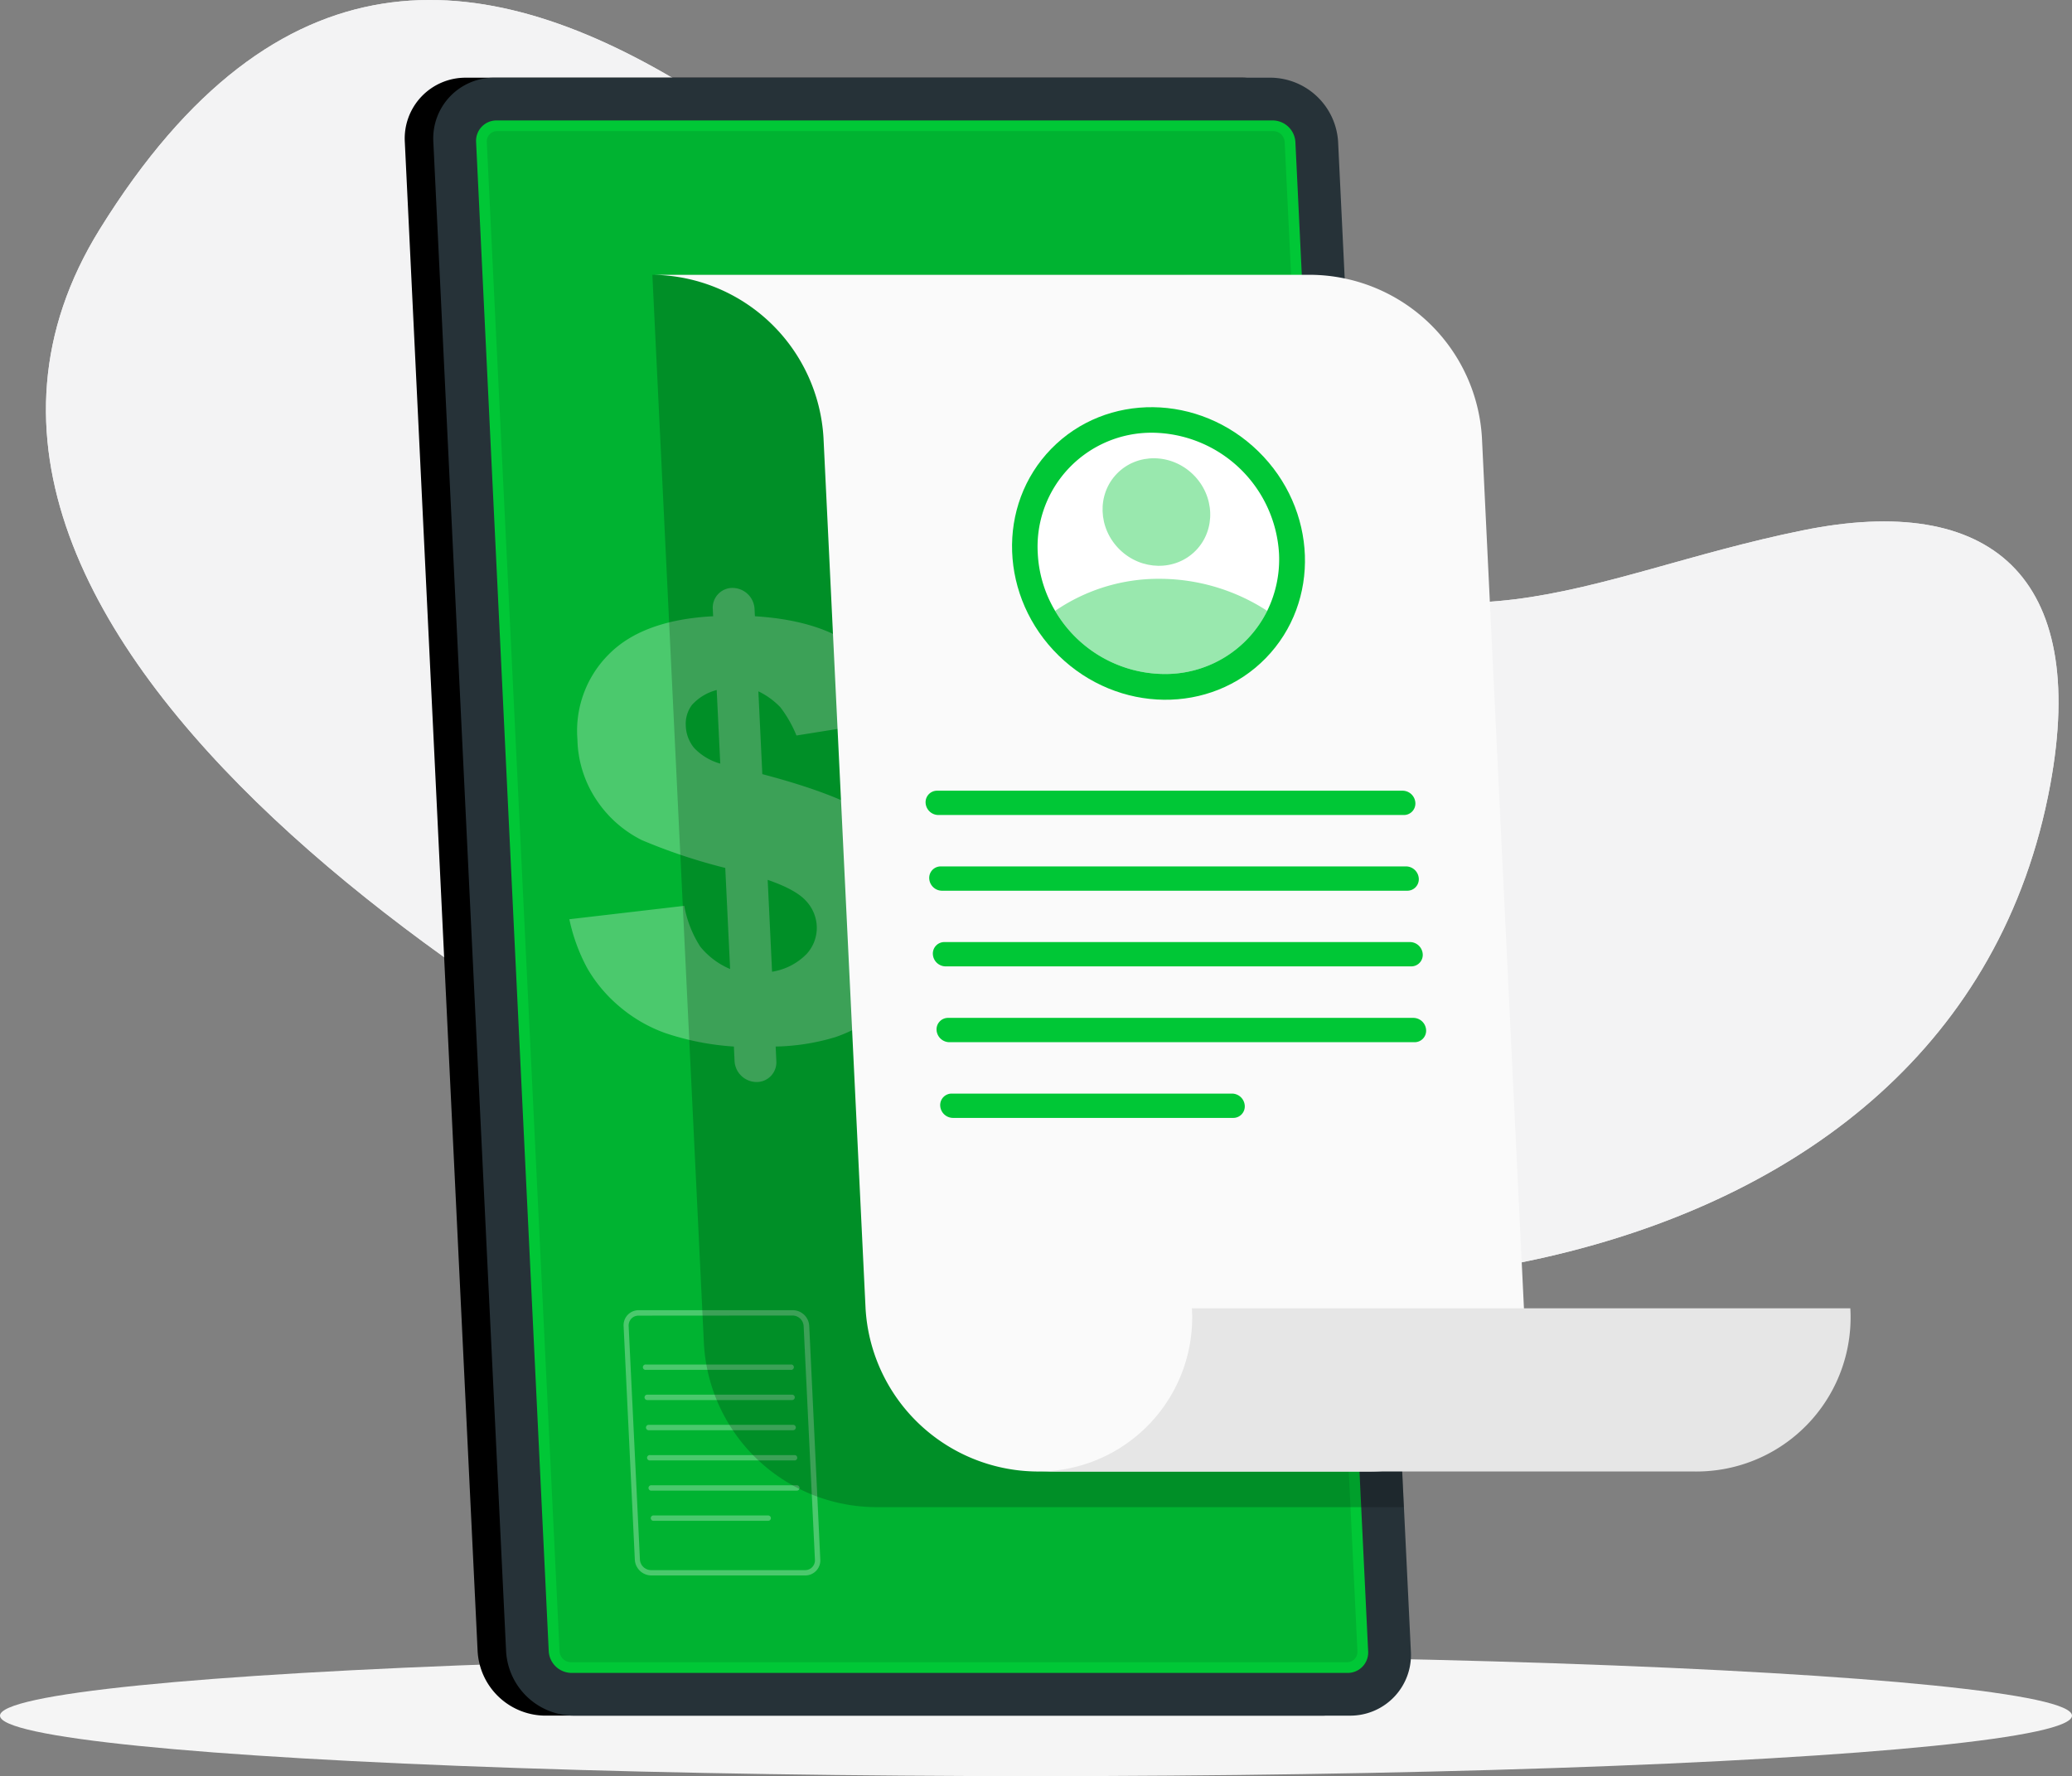 <svg xmlns="http://www.w3.org/2000/svg" width="306.781" height="262.994" viewBox="0 0 306.781 262.994">
  <rect x="0" y="0" width="306.781" height="262.994" fill="#808080" stroke="none"/>
  <g id="Account-rafiki" transform="translate(-56.11 -95.128)">
    <g id="freepik--background-simple--inject-2" transform="translate(62.915 95.128)">
      <path id="Path_2248" data-name="Path 2248" d="M238.907,172.216c-45.189-30.6-113.589-128.043-166.215-43.172C34.877,189.961,141.267,252.966,186.369,272.7c57.689,25.245,160.859,15.87,175.1-61.375,5.7-30.925-8.868-43.314-36.661-37.665C292.2,180.286,272.214,194.756,238.907,172.216Z" transform="translate(-64.712 -95.128)" fill="#f3f3f4"/>
      <path id="Path_2249" data-name="Path 2249" d="M238.907,172.216c-45.189-30.6-113.589-128.043-166.215-43.172C34.877,189.961,141.267,252.966,186.369,272.7c57.689,25.245,160.859,15.87,175.1-61.375,5.7-30.925-8.868-43.314-36.661-37.665C292.2,180.286,272.214,194.756,238.907,172.216Z" transform="translate(-64.712 -95.128)" fill="#f3f3f4" opacity="0.9"/>
    </g>
    <g id="freepik--Shadow--inject-2" transform="translate(56.11 340.211)">
      <ellipse id="freepik--path--inject-2" cx="153.391" cy="8.955" rx="153.391" ry="8.955" fill="#f5f5f5"/>
    </g>
    <g id="freepik--Account--inject-2" transform="translate(116.032 106.632)">
      <path id="Path_2250" data-name="Path 2250" d="M255.883,109.67H140.909a9,9,0,0,0-9.043,9.493l10.783,223.547A10.1,10.1,0,0,0,152.6,352.2H267.575a8.987,8.987,0,0,0,9.035-9.493L265.835,119.163a10.1,10.1,0,0,0-9.952-9.493Z" transform="translate(-131.852 -109.67)"/>
      <path id="Path_2251" data-name="Path 2251" d="M261.246,109.67H146.241a8.987,8.987,0,0,0-9.035,9.493l10.775,223.547a10.1,10.1,0,0,0,9.952,9.493H272.907a8.987,8.987,0,0,0,9.035-9.493L271.167,119.163a10.1,10.1,0,0,0-9.921-9.493Z" transform="translate(-132.968 -109.67)" fill="#263238"/>
      <path id="Path_2252" data-name="Path 2252" d="M159.283,347.546a3.41,3.41,0,0,1-3.315-3.164L145.209,120.834a3.022,3.022,0,0,1,3.014-3.164H263.2a3.394,3.394,0,0,1,3.315,3.164l10.775,223.547a3.022,3.022,0,0,1-3.006,3.164Z" transform="translate(-134.642 -111.341)" fill="#00c736"/>
      <path id="Path_2253" data-name="Path 2253" d="M159.646,346.382a1.725,1.725,0,0,1-1.661-1.582L147.21,121.252a1.527,1.527,0,0,1,1.5-1.582H263.687a1.717,1.717,0,0,1,1.661,1.582L276.123,344.8a1.527,1.527,0,0,1-1.5,1.582Z" transform="translate(-135.06 -111.759)" opacity="0.1"/>
      <g id="Group_2894" data-name="Group 2894" transform="translate(32.405 182.496)" opacity="0.3">
        <path id="Path_2254" data-name="Path 2254" d="M199.693,379.629H176.917a2.468,2.468,0,0,1-2.437-2.326l-1.661-34.58a2.223,2.223,0,0,1,2.239-2.373h22.816a2.453,2.453,0,0,1,2.429,2.318l1.638,34.588a2.231,2.231,0,0,1-2.247,2.373Zm-24.667-38.472a1.472,1.472,0,0,0-1.06.443,1.5,1.5,0,0,0-.4,1.084l1.669,34.572a1.669,1.669,0,0,0,1.646,1.582h22.808a1.448,1.448,0,0,0,1.456-1.535l-1.669-34.58a1.661,1.661,0,0,0-1.638-1.582Z" transform="translate(-172.814 -340.35)" fill="#fafafa"/>
        <path id="Path_2255" data-name="Path 2255" d="M198.311,351.311H176.9a.4.4,0,1,1,0-.791h21.439a.4.4,0,1,1,0,.791Z" transform="translate(-173.584 -342.474)" fill="#fafafa"/>
        <path id="Path_2256" data-name="Path 2256" d="M198.583,356.961H177.136a.4.4,0,0,1-.4-.4.4.4,0,0,1,.4-.4h21.447a.4.4,0,0,1,.4.4A.4.4,0,0,1,198.583,356.961Z" transform="translate(-173.634 -343.654)" fill="#fafafa"/>
        <path id="Path_2257" data-name="Path 2257" d="M198.853,362.611H177.406a.4.4,0,0,1-.4-.4.4.4,0,0,1,.4-.4h21.447a.4.4,0,0,1,0,.791Z" transform="translate(-173.69 -344.835)" fill="#fafafa"/>
        <path id="Path_2258" data-name="Path 2258" d="M199.125,368.261H177.686a.4.4,0,1,1,0-.791h21.439a.4.4,0,0,1,0,.791Z" transform="translate(-173.749 -346.015)" fill="#fafafa"/>
        <path id="Path_2259" data-name="Path 2259" d="M199.395,373.911H177.956a.4.4,0,1,1,0-.791h21.439a.4.4,0,1,1,0,.791Z" transform="translate(-173.805 -347.195)" fill="#fafafa"/>
        <path id="Path_2260" data-name="Path 2260" d="M195.274,379.561H178.226a.4.4,0,0,1,0-.791h17.049a.4.4,0,0,1,.4.4A.4.4,0,0,1,195.274,379.561Z" transform="translate(-173.861 -348.375)" fill="#fafafa"/>
      </g>
      <g id="Group_2895" data-name="Group 2895" transform="translate(24.38 75.544)" opacity="0.3">
        <path id="Path_2261" data-name="Path 2261" d="M211.933,224.519l-15.64,2.5a18.2,18.2,0,0,0-2.373-4.169,11.194,11.194,0,0,0-3.267-2.373l.585,12.262q13.046,3.433,17.555,7.247A17.61,17.61,0,0,1,215.121,253a17.255,17.255,0,0,1-1.559,8.5,19.28,19.28,0,0,1-4.945,6.448,19.834,19.834,0,0,1-6.622,3.75,32.65,32.65,0,0,1-8.781,1.377l.1,2.16a2.919,2.919,0,0,1-2.943,3.093h0a3.283,3.283,0,0,1-3.244-3.093l-.1-2.16a39.961,39.961,0,0,1-10.2-2.009,21.851,21.851,0,0,1-6.891-4.043,21.36,21.36,0,0,1-4.636-5.577,26.9,26.9,0,0,1-2.634-7.223l17.017-1.986a16.556,16.556,0,0,0,2.373,6.052,11.432,11.432,0,0,0,4.414,3.307l-.72-14.968a83.717,83.717,0,0,1-12.342-4.114,17.349,17.349,0,0,1-6.471-5.577,16.764,16.764,0,0,1-3.077-9.351,16,16,0,0,1,4.668-12.61q5.032-5.071,15.427-5.617l-.055-1.1a2.919,2.919,0,0,1,2.943-3.093h0a3.283,3.283,0,0,1,3.244,3.093l.055,1.1q9.493.593,14.723,4.494A19.193,19.193,0,0,1,211.933,224.519Zm-27.452-4.233a7.444,7.444,0,0,0-3.663,2.207,4.652,4.652,0,0,0-.91,3.109,5.427,5.427,0,0,0,1.234,3.259,8.465,8.465,0,0,0,3.869,2.318Zm8.2,41.708a9.12,9.12,0,0,0,5.142-2.658,5.728,5.728,0,0,0,1.471-4.145,5.878,5.878,0,0,0-1.582-3.679c-1-1.115-2.9-2.16-5.68-3.117Z" transform="translate(-162.67 -205.16)" fill="#fafafa"/>
      </g>
      <path id="Path_2262" data-name="Path 2262" d="M256.521,146.56H178.2l7.634,158.311a25.632,25.632,0,0,0,25.316,24.161h78.321l-7.626-158.311A25.617,25.617,0,0,0,256.521,146.56Z" transform="translate(-141.533 -117.375)" opacity="0.2"/>
      <path id="Path_2263" data-name="Path 2263" d="M275.712,146.56H178.23a25.624,25.624,0,0,1,25.316,24.161l6.226,128.874a25.632,25.632,0,0,0,25.316,24.161H284.24a22.816,22.816,0,0,0,23.014-24.161l-6.218-128.874A25.617,25.617,0,0,0,275.712,146.56Z" transform="translate(-141.54 -117.375)" fill="#fafafa"/>
      <path id="Path_2264" data-name="Path 2264" d="M273.11,340a22.808,22.808,0,0,1-22.99,24.161h97.474a22.816,22.816,0,0,0,23-24.161Z" transform="translate(-156.556 -157.781)" fill="#e6e6e6"/>
      <path id="Path_2265" data-name="Path 2265" d="M300.113,246.722H231.222a1.907,1.907,0,0,1-1.883-1.8h0a1.7,1.7,0,0,1,1.709-1.8h68.891a1.907,1.907,0,0,1,1.914,1.8h0a1.7,1.7,0,0,1-1.74,1.8Z" transform="translate(-152.215 -137.547)" fill="#00c736"/>
      <path id="Path_2266" data-name="Path 2266" d="M300.793,260.892H231.9a1.907,1.907,0,0,1-1.883-1.8h0a1.7,1.7,0,0,1,1.709-1.8h68.9a1.907,1.907,0,0,1,1.875,1.8h0a1.7,1.7,0,0,1-1.709,1.8Z" transform="translate(-152.357 -140.506)" fill="#00c736"/>
      <path id="Path_2267" data-name="Path 2267" d="M301.481,275.052h-68.9a1.907,1.907,0,0,1-1.883-1.8h0a1.7,1.7,0,0,1,1.709-1.8h68.938a1.907,1.907,0,0,1,1.883,1.8h0a1.7,1.7,0,0,1-1.748,1.8Z" transform="translate(-152.499 -143.464)" fill="#00c736"/>
      <path id="Path_2268" data-name="Path 2268" d="M302.163,289.242H233.272a1.915,1.915,0,0,1-1.883-1.8h0a1.7,1.7,0,0,1,1.709-1.8h68.891a1.907,1.907,0,0,1,1.883,1.8h0a1.7,1.7,0,0,1-1.709,1.8Z" transform="translate(-152.643 -146.428)" fill="#00c736"/>
      <path id="Path_2269" data-name="Path 2269" d="M275.454,303.412h-41.5a1.907,1.907,0,0,1-1.883-1.8h0a1.7,1.7,0,0,1,1.709-1.8h41.5a1.907,1.907,0,0,1,1.883,1.8h0a1.7,1.7,0,0,1-1.709,1.8Z" transform="translate(-152.785 -149.388)" fill="#00c736"/>
      <ellipse id="Ellipse_97" data-name="Ellipse 97" cx="21.131" cy="22.175" rx="21.131" ry="22.175" transform="matrix(0.699, -0.716, 0.716, 0.699, 80.959, 70.078)" fill="#00c736"/>
      <path id="Path_2270" data-name="Path 2270" d="M286.041,193.983a17.333,17.333,0,0,1-1.748,8.512,16.827,16.827,0,0,1-15.245,9.351,18.876,18.876,0,0,1-16.155-9.351,18.386,18.386,0,0,1-2.571-8.512,16.867,16.867,0,0,1,17-17.864,18.987,18.987,0,0,1,18.718,17.864Z" transform="translate(-156.592 -123.55)" fill="#fff"/>
      <path id="Path_2271" data-name="Path 2271" d="M284.98,208.207a16.827,16.827,0,0,1-15.245,9.351,18.876,18.876,0,0,1-16.155-9.351,27.057,27.057,0,0,1,15.474-4.747,29.272,29.272,0,0,1,15.925,4.747Z" transform="translate(-157.279 -129.26)" fill="#00c736" opacity="0.4"/>
      <ellipse id="Ellipse_98" data-name="Ellipse 98" cx="7.769" cy="8.149" rx="7.769" ry="8.149" transform="matrix(0.699, -0.716, 0.716, 0.699, 100.03, 64.18)" fill="#00c736" opacity="0.4"/>
    </g>
  </g>
</svg>
